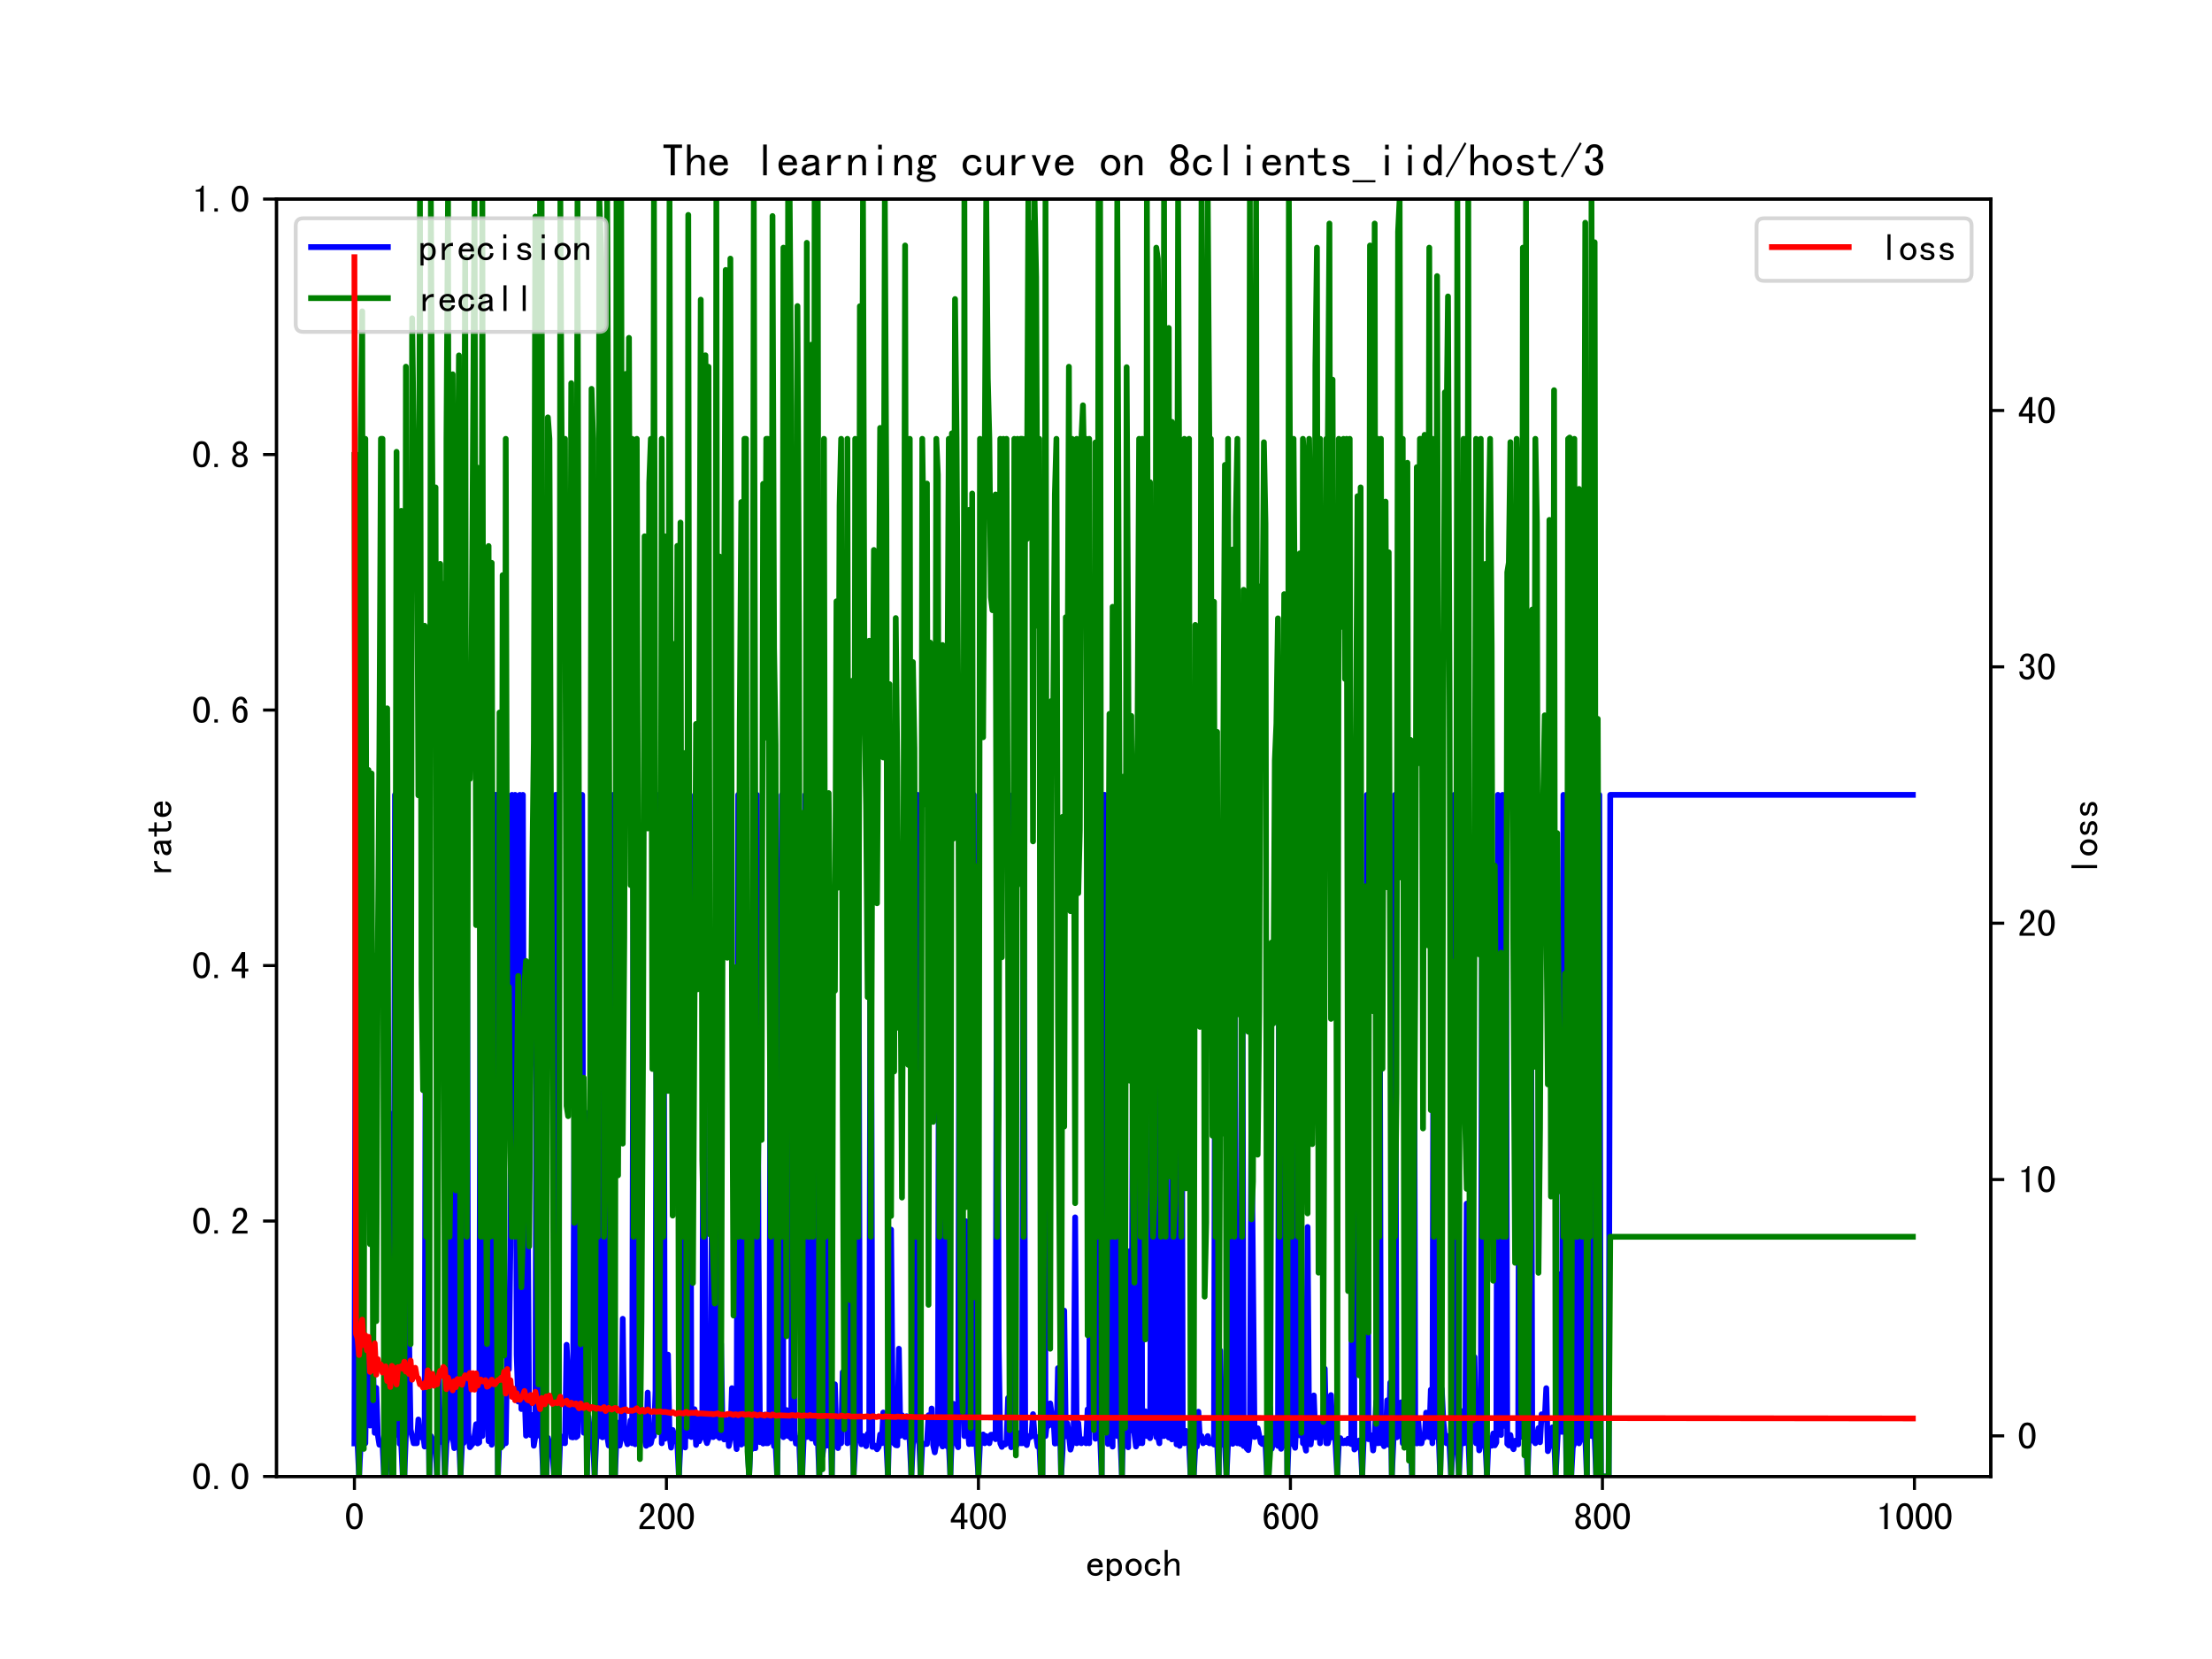 <?xml version="1.0" encoding="utf-8" standalone="no"?>
<!DOCTYPE svg PUBLIC "-//W3C//DTD SVG 1.1//EN"
  "http://www.w3.org/Graphics/SVG/1.1/DTD/svg11.dtd">
<!-- Created with matplotlib (https://matplotlib.org/) -->
<svg height="432pt" version="1.1" viewBox="0 0 576 432" width="576pt" xmlns="http://www.w3.org/2000/svg" xmlns:xlink="http://www.w3.org/1999/xlink">
 <defs>
  <style type="text/css">*{stroke-linecap:butt;stroke-linejoin:round;}</style>
 </defs>
 <g id="figure_1">
  <g id="patch_1">
   <path d="M 0 432 
L 576 432 
L 576 0 
L 0 0 
z
" style="fill:#ffffff;"/>
  </g>
  <g id="axes_1">
   <g id="patch_2">
    <path d="M 72 384.48 
L 518.4 384.48 
L 518.4 51.84 
L 72 51.84 
z
" style="fill:#ffffff;"/>
   </g>
   <g id="matplotlib.axis_1">
    <g id="xtick_1">
     <g id="line2d_1">
      <defs>
       <path d="M 0 0 
L 0 3.5 
" id="m9f8a146e2b" style="stroke:#000000;stroke-width:0.8;"/>
      </defs>
      <g>
       <use style="stroke:#000000;stroke-width:0.8;" x="92.291" xlink:href="#m9f8a146e2b" y="384.48"/>
      </g>
     </g>
     <g id="text_1">
      <!-- 0 -->
      <g transform="translate(89.791 398.316)scale(0.1 -0.1)">
       <defs>
        <path d="M 46.484 35.156 
Q 46.484 21.094 41.406 10.938 
Q 36.328 0.781 25 0.781 
Q 13.672 0.781 8.391 10.938 
Q 3.125 21.094 3.125 35.156 
Q 3.125 49.219 8.391 59.172 
Q 13.672 69.141 25 69.141 
Q 36.328 69.141 41.406 59.172 
Q 46.484 49.219 46.484 35.156 
z
M 37.109 35.156 
Q 37.109 47.656 34.172 54.688 
Q 31.25 61.719 25 61.719 
Q 18.75 61.719 15.625 54.688 
Q 12.5 47.656 12.5 35.156 
Q 12.5 22.656 15.625 15.422 
Q 18.75 8.203 25 8.203 
Q 31.25 8.203 34.172 15.422 
Q 37.109 22.656 37.109 35.156 
z
" id="SimHei-48"/>
       </defs>
       <use xlink:href="#SimHei-48"/>
      </g>
     </g>
    </g>
    <g id="xtick_2">
     <g id="line2d_2">
      <g>
       <use style="stroke:#000000;stroke-width:0.8;" x="173.536" xlink:href="#m9f8a146e2b" y="384.48"/>
      </g>
     </g>
     <g id="text_2">
      <!-- 200 -->
      <g transform="translate(166.036 398.316)scale(0.1 -0.1)">
       <defs>
        <path d="M 44.531 1.562 
L 4.688 1.562 
L 4.688 7.812 
Q 7.031 14.062 11.125 19.328 
Q 15.234 24.609 23.047 31.25 
Q 28.906 36.328 31.438 40.625 
Q 33.984 44.922 33.984 50 
Q 33.984 55.078 31.828 58.391 
Q 29.688 61.719 25 61.719 
Q 21.094 61.719 18.156 58.203 
Q 15.234 54.688 15.234 45.703 
L 6.25 45.703 
Q 6.641 57.031 11.516 63.078 
Q 16.406 69.141 25.391 69.141 
Q 33.984 69.141 38.672 63.859 
Q 43.359 58.594 43.359 49.609 
Q 43.359 42.188 39.062 36.719 
Q 34.766 31.25 28.516 25.781 
Q 21.484 19.531 18.75 16.406 
Q 16.016 13.281 13.672 8.984 
L 44.531 8.984 
z
" id="SimHei-50"/>
       </defs>
       <use xlink:href="#SimHei-50"/>
       <use x="50" xlink:href="#SimHei-48"/>
       <use x="100" xlink:href="#SimHei-48"/>
      </g>
     </g>
    </g>
    <g id="xtick_3">
     <g id="line2d_3">
      <g>
       <use style="stroke:#000000;stroke-width:0.8;" x="254.781" xlink:href="#m9f8a146e2b" y="384.48"/>
      </g>
     </g>
     <g id="text_3">
      <!-- 400 -->
      <g transform="translate(247.281 398.316)scale(0.1 -0.1)">
       <defs>
        <path d="M 46.484 18.75 
L 38.281 18.75 
L 38.281 1.562 
L 29.297 1.562 
L 29.297 18.75 
L 3.125 18.75 
L 3.125 26.172 
L 29.297 69.141 
L 38.281 69.141 
L 38.281 26.172 
L 46.484 26.172 
z
M 29.297 26.172 
L 29.297 55.078 
L 11.719 26.172 
z
" id="SimHei-52"/>
       </defs>
       <use xlink:href="#SimHei-52"/>
       <use x="50" xlink:href="#SimHei-48"/>
       <use x="100" xlink:href="#SimHei-48"/>
      </g>
     </g>
    </g>
    <g id="xtick_4">
     <g id="line2d_4">
      <g>
       <use style="stroke:#000000;stroke-width:0.8;" x="336.026" xlink:href="#m9f8a146e2b" y="384.48"/>
      </g>
     </g>
     <g id="text_4">
      <!-- 600 -->
      <g transform="translate(328.526 398.316)scale(0.1 -0.1)">
       <defs>
        <path d="M 44.531 24.219 
Q 44.531 13.281 39.844 7.031 
Q 35.156 0.781 25.781 0.781 
Q 16.406 0.781 10.938 8.594 
Q 5.469 16.406 5.469 33.984 
Q 5.469 50 11.125 59.562 
Q 16.797 69.141 27.344 69.141 
Q 34.766 69.141 39.25 63.672 
Q 43.75 58.203 43.75 51.562 
L 34.766 51.562 
Q 34.766 55.469 32.609 58.594 
Q 30.469 61.719 26.953 61.719 
Q 21.094 61.719 17.969 55.656 
Q 14.844 49.609 14.453 37.109 
Q 17.188 42.188 20.312 44.141 
Q 23.438 46.094 27.734 46.094 
Q 35.156 46.094 39.844 40.234 
Q 44.531 34.375 44.531 24.219 
z
M 35.156 24.219 
Q 35.156 31.25 32.812 35.156 
Q 30.469 39.062 26.172 39.062 
Q 21.094 39.062 18.156 35.156 
Q 15.234 31.25 15.234 25.781 
Q 15.234 17.188 18.156 12.5 
Q 21.094 7.812 26.172 7.812 
Q 29.688 7.812 32.422 11.328 
Q 35.156 14.844 35.156 24.219 
z
" id="SimHei-54"/>
       </defs>
       <use xlink:href="#SimHei-54"/>
       <use x="50" xlink:href="#SimHei-48"/>
       <use x="100" xlink:href="#SimHei-48"/>
      </g>
     </g>
    </g>
    <g id="xtick_5">
     <g id="line2d_5">
      <g>
       <use style="stroke:#000000;stroke-width:0.8;" x="417.27" xlink:href="#m9f8a146e2b" y="384.48"/>
      </g>
     </g>
     <g id="text_5">
      <!-- 800 -->
      <g transform="translate(409.77 398.316)scale(0.1 -0.1)">
       <defs>
        <path d="M 44.922 20.703 
Q 44.922 10.938 39.453 5.859 
Q 33.984 0.781 24.609 0.781 
Q 15.234 0.781 9.766 5.859 
Q 4.297 10.938 4.297 20.703 
Q 4.297 25.781 7.422 29.875 
Q 10.547 33.984 16.016 35.938 
Q 11.328 37.891 8.781 41.406 
Q 6.25 44.922 6.25 50.391 
Q 6.25 58.984 11.719 64.062 
Q 17.188 69.141 24.609 69.141 
Q 32.031 69.141 37.5 64.062 
Q 42.969 58.984 42.969 50.391 
Q 42.969 44.922 40.422 41.406 
Q 37.891 37.891 33.203 35.938 
Q 38.672 33.984 41.797 29.875 
Q 44.922 25.781 44.922 20.703 
z
M 34.375 50.391 
Q 34.375 56.641 31.641 59.375 
Q 28.906 62.109 24.609 62.109 
Q 20.312 62.109 17.578 59.375 
Q 14.844 56.641 14.844 50.391 
Q 14.844 44.141 17.766 41.594 
Q 20.703 39.062 24.609 39.062 
Q 28.516 39.062 31.438 41.594 
Q 34.375 44.141 34.375 50.391 
z
M 35.938 20.703 
Q 35.938 26.172 33 29.297 
Q 30.078 32.422 24.609 32.422 
Q 19.141 32.422 16.203 29.297 
Q 13.281 26.172 13.281 20.703 
Q 13.281 14.453 16.406 11.125 
Q 19.531 7.812 24.609 7.812 
Q 29.688 7.812 32.812 11.125 
Q 35.938 14.453 35.938 20.703 
z
" id="SimHei-56"/>
       </defs>
       <use xlink:href="#SimHei-56"/>
       <use x="50" xlink:href="#SimHei-48"/>
       <use x="100" xlink:href="#SimHei-48"/>
      </g>
     </g>
    </g>
    <g id="xtick_6">
     <g id="line2d_6">
      <g>
       <use style="stroke:#000000;stroke-width:0.8;" x="498.515" xlink:href="#m9f8a146e2b" y="384.48"/>
      </g>
     </g>
     <g id="text_6">
      <!-- 1000 -->
      <g transform="translate(488.515 398.316)scale(0.1 -0.1)">
       <defs>
        <path d="M 30.469 1.562 
L 21.484 1.562 
L 21.484 53.516 
L 9.766 53.516 
L 9.766 58.203 
Q 16.797 58.203 20.703 60.938 
Q 24.609 63.672 25.781 69.141 
L 30.469 69.141 
z
" id="SimHei-49"/>
       </defs>
       <use xlink:href="#SimHei-49"/>
       <use x="50" xlink:href="#SimHei-48"/>
       <use x="100" xlink:href="#SimHei-48"/>
       <use x="150" xlink:href="#SimHei-48"/>
      </g>
     </g>
    </g>
    <g id="text_7">
     <!-- epoch -->
     <g transform="translate(282.7 410.441)scale(0.1 -0.1)">
      <defs>
       <path d="M 44.922 16.406 
Q 44.141 9.375 38.672 5.078 
Q 33.203 0.781 25.781 0.781 
Q 16.406 0.781 10.344 6.828 
Q 4.297 12.891 4.297 23.438 
Q 4.297 33.984 10.344 40.031 
Q 16.406 46.094 25.781 46.094 
Q 33.984 46.094 39.25 40.812 
Q 44.531 35.547 44.531 23.438 
L 12.891 23.438 
Q 12.891 14.844 16.594 11.328 
Q 20.312 7.812 25.781 7.812 
Q 30.078 7.812 32.812 9.953 
Q 35.547 12.109 36.328 16.406 
z
M 35.547 29.688 
Q 34.766 35.156 32.031 37.297 
Q 29.297 39.453 25 39.453 
Q 21.094 39.453 17.969 37.297 
Q 14.844 35.156 13.281 29.688 
z
" id="SimHei-101"/>
       <path d="M 44.531 23.438 
Q 44.531 12.109 39.062 6.25 
Q 33.594 0.391 25.781 0.391 
Q 21.484 0.391 18.359 2.141 
Q 15.234 3.906 12.891 7.422 
L 12.891 -12.891 
L 5.078 -12.891 
L 5.078 45.312 
L 12.891 45.312 
L 12.891 39.453 
Q 15.234 42.969 18.359 44.531 
Q 21.484 46.094 25.781 46.094 
Q 33.594 46.094 39.062 40.422 
Q 44.531 34.766 44.531 23.438 
z
M 35.938 23.438 
Q 35.938 30.859 33 34.953 
Q 30.078 39.062 24.219 39.062 
Q 19.531 39.062 16.203 34.953 
Q 12.891 30.859 12.891 23.438 
Q 12.891 16.016 16.203 11.719 
Q 19.531 7.422 24.219 7.422 
Q 30.078 7.422 33 11.719 
Q 35.938 16.016 35.938 23.438 
z
" id="SimHei-112"/>
       <path d="M 46.094 23.438 
Q 46.094 13.281 39.844 7.031 
Q 33.594 0.781 25 0.781 
Q 16.406 0.781 10.156 7.031 
Q 3.906 13.281 3.906 23.438 
Q 3.906 33.594 10.156 39.844 
Q 16.406 46.094 25 46.094 
Q 33.594 46.094 39.844 39.844 
Q 46.094 33.594 46.094 23.438 
z
M 37.5 23.438 
Q 37.5 31.25 33.594 35.156 
Q 29.688 39.062 25 39.062 
Q 20.312 39.062 16.406 35.156 
Q 12.5 31.25 12.5 23.438 
Q 12.5 15.625 16.406 11.719 
Q 20.312 7.812 25 7.812 
Q 29.688 7.812 33.594 11.719 
Q 37.5 15.625 37.5 23.438 
z
" id="SimHei-111"/>
       <path d="M 44.922 19.141 
Q 44.922 10.938 39.25 5.859 
Q 33.594 0.781 25 0.781 
Q 16.406 0.781 10.156 6.828 
Q 3.906 12.891 3.906 23.438 
Q 3.906 33.984 10.156 40.031 
Q 16.406 46.094 25 46.094 
Q 33.594 46.094 38.672 41.594 
Q 43.75 37.109 43.75 30.859 
L 35.156 30.859 
Q 34.766 35.547 31.828 37.297 
Q 28.906 39.062 25 39.062 
Q 20.312 39.062 16.406 35.344 
Q 12.5 31.641 12.5 23.438 
Q 12.5 15.234 16.406 11.516 
Q 20.312 7.812 25 7.812 
Q 30.078 7.812 33.203 10.547 
Q 36.328 13.281 36.328 19.141 
z
" id="SimHei-99"/>
       <path d="M 44.141 1.562 
L 36.328 1.562 
L 36.328 29.688 
Q 36.328 34.375 33.984 37.109 
Q 31.641 39.844 27.734 39.844 
Q 22.656 39.844 18.156 34.562 
Q 13.672 29.297 13.672 21.484 
L 13.672 1.562 
L 5.859 1.562 
L 5.859 68.359 
L 13.672 68.359 
L 13.672 37.109 
Q 16.797 41.406 20.5 43.75 
Q 24.219 46.094 30.078 46.094 
Q 37.109 46.094 40.625 42.188 
Q 44.141 38.281 44.141 32.422 
z
" id="SimHei-104"/>
      </defs>
      <use xlink:href="#SimHei-101"/>
      <use x="50" xlink:href="#SimHei-112"/>
      <use x="100" xlink:href="#SimHei-111"/>
      <use x="150" xlink:href="#SimHei-99"/>
      <use x="200" xlink:href="#SimHei-104"/>
     </g>
    </g>
   </g>
   <g id="matplotlib.axis_2">
    <g id="ytick_1">
     <g id="line2d_7">
      <defs>
       <path d="M 0 0 
L -3.5 0 
" id="mf0b1d2c50a" style="stroke:#000000;stroke-width:0.8;"/>
      </defs>
      <g>
       <use style="stroke:#000000;stroke-width:0.8;" x="72" xlink:href="#mf0b1d2c50a" y="384.48"/>
      </g>
     </g>
     <g id="text_8">
      <!-- 0.0 -->
      <g transform="translate(50 387.898)scale(0.1 -0.1)">
       <defs>
        <path d="M 17.188 1.562 
L 8.203 1.562 
L 8.203 10.156 
L 17.188 10.156 
z
" id="SimHei-46"/>
       </defs>
       <use xlink:href="#SimHei-48"/>
       <use x="50" xlink:href="#SimHei-46"/>
       <use x="100" xlink:href="#SimHei-48"/>
      </g>
     </g>
    </g>
    <g id="ytick_2">
     <g id="line2d_8">
      <g>
       <use style="stroke:#000000;stroke-width:0.8;" x="72" xlink:href="#mf0b1d2c50a" y="317.952"/>
      </g>
     </g>
     <g id="text_9">
      <!-- 0.2 -->
      <g transform="translate(50 321.37)scale(0.1 -0.1)">
       <use xlink:href="#SimHei-48"/>
       <use x="50" xlink:href="#SimHei-46"/>
       <use x="100" xlink:href="#SimHei-50"/>
      </g>
     </g>
    </g>
    <g id="ytick_3">
     <g id="line2d_9">
      <g>
       <use style="stroke:#000000;stroke-width:0.8;" x="72" xlink:href="#mf0b1d2c50a" y="251.424"/>
      </g>
     </g>
     <g id="text_10">
      <!-- 0.4 -->
      <g transform="translate(50 254.842)scale(0.1 -0.1)">
       <use xlink:href="#SimHei-48"/>
       <use x="50" xlink:href="#SimHei-46"/>
       <use x="100" xlink:href="#SimHei-52"/>
      </g>
     </g>
    </g>
    <g id="ytick_4">
     <g id="line2d_10">
      <g>
       <use style="stroke:#000000;stroke-width:0.8;" x="72" xlink:href="#mf0b1d2c50a" y="184.896"/>
      </g>
     </g>
     <g id="text_11">
      <!-- 0.6 -->
      <g transform="translate(50 188.314)scale(0.1 -0.1)">
       <use xlink:href="#SimHei-48"/>
       <use x="50" xlink:href="#SimHei-46"/>
       <use x="100" xlink:href="#SimHei-54"/>
      </g>
     </g>
    </g>
    <g id="ytick_5">
     <g id="line2d_11">
      <g>
       <use style="stroke:#000000;stroke-width:0.8;" x="72" xlink:href="#mf0b1d2c50a" y="118.368"/>
      </g>
     </g>
     <g id="text_12">
      <!-- 0.8 -->
      <g transform="translate(50 121.786)scale(0.1 -0.1)">
       <use xlink:href="#SimHei-48"/>
       <use x="50" xlink:href="#SimHei-46"/>
       <use x="100" xlink:href="#SimHei-56"/>
      </g>
     </g>
    </g>
    <g id="ytick_6">
     <g id="line2d_12">
      <g>
       <use style="stroke:#000000;stroke-width:0.8;" x="72" xlink:href="#mf0b1d2c50a" y="51.84"/>
      </g>
     </g>
     <g id="text_13">
      <!-- 1.0 -->
      <g transform="translate(50 55.258)scale(0.1 -0.1)">
       <use xlink:href="#SimHei-49"/>
       <use x="50" xlink:href="#SimHei-46"/>
       <use x="100" xlink:href="#SimHei-48"/>
      </g>
     </g>
    </g>
    <g id="text_14">
     <!-- rate -->
     <g transform="translate(44.711 228.16)rotate(-90)scale(0.1 -0.1)">
      <defs>
       <path d="M 39.453 37.5 
Q 32.031 38.672 26.953 35.344 
Q 21.875 32.031 18.359 23.828 
L 18.359 1.562 
L 10.547 1.562 
L 10.547 45.312 
L 18.359 45.312 
L 18.359 33.984 
Q 21.875 40.234 27.141 43.156 
Q 32.422 46.094 39.453 46.094 
z
" id="SimHei-114"/>
       <path d="M 45.312 1.562 
L 35.938 1.562 
Q 35.156 2.344 34.766 3.703 
Q 34.375 5.078 34.375 7.031 
Q 31.641 3.906 27.734 2.344 
Q 23.828 0.781 19.531 0.781 
Q 13.281 0.781 8.984 3.906 
Q 4.688 7.031 4.688 12.891 
Q 4.688 18.75 8.594 22.266 
Q 12.5 25.781 20.703 26.953 
Q 26.172 27.734 30.266 28.906 
Q 34.375 30.078 34.375 32.031 
Q 34.375 34.375 32.609 36.719 
Q 30.859 39.062 25 39.062 
Q 20.312 39.062 18.156 37.297 
Q 16.016 35.547 15.234 32.422 
L 6.641 32.422 
Q 7.422 38.672 12.297 42.375 
Q 17.188 46.094 25 46.094 
Q 33.594 46.094 37.891 42.188 
Q 42.188 38.281 42.188 31.25 
L 42.188 9.766 
Q 42.188 7.422 42.969 5.469 
Q 43.75 3.516 45.312 1.562 
z
M 34.375 16.016 
L 34.375 23.828 
Q 32.031 23.047 29.875 22.453 
Q 27.734 21.875 22.656 21.094 
Q 16.797 20.312 15.031 18.359 
Q 13.281 16.406 13.281 13.672 
Q 13.281 11.328 15.031 9.562 
Q 16.797 7.812 20.312 7.812 
Q 23.828 7.812 27.922 9.766 
Q 32.031 11.719 34.375 16.016 
z
" id="SimHei-97"/>
       <path d="M 43.359 2.734 
Q 41.406 1.953 38.859 1.359 
Q 36.328 0.781 32.031 0.781 
Q 25 0.781 20.703 4.688 
Q 16.406 8.594 16.406 15.625 
L 16.406 39.062 
L 3.125 39.062 
L 3.125 45.312 
L 16.406 45.312 
L 16.406 60.547 
L 24.219 60.547 
L 24.219 45.312 
L 40.234 45.312 
L 40.234 39.062 
L 24.219 39.062 
L 24.219 15.234 
Q 24.219 12.109 25.781 9.953 
Q 27.344 7.812 31.641 7.812 
Q 35.938 7.812 38.672 8.594 
Q 41.406 9.375 43.359 10.547 
z
" id="SimHei-116"/>
      </defs>
      <use xlink:href="#SimHei-114"/>
      <use x="50" xlink:href="#SimHei-97"/>
      <use x="100" xlink:href="#SimHei-116"/>
      <use x="150" xlink:href="#SimHei-101"/>
     </g>
    </g>
   </g>
   <g id="line2d_13">
    <path clip-path="url(#p28f5b883f5)" d="M 92.291 375.86 
L 92.697 206.976 
L 93.103 375.86 
L 93.51 384.48 
L 93.916 375.823 
L 94.322 373.804 
L 94.728 374.247 
L 95.134 375.823 
L 95.541 349.172 
L 95.947 369.057 
L 96.353 371.22 
L 96.759 371.116 
L 97.166 356.112 
L 97.572 373.104 
L 97.978 361.405 
L 98.384 373.692 
L 98.79 376.211 
L 99.197 375.823 
L 99.603 375.823 
L 100.009 384.48 
L 100.415 384.48 
L 100.822 376.561 
L 101.228 289.681 
L 101.634 370.138 
L 102.04 384.48 
L 102.447 384.48 
L 102.853 206.976 
L 103.259 373.612 
L 103.665 362.989 
L 104.071 375.956 
L 104.478 375.944 
L 104.884 384.48 
L 105.29 384.48 
L 105.696 373.5 
L 106.103 307.371 
L 106.509 347.202 
L 106.915 372.235 
L 107.727 375.823 
L 108.54 375.823 
L 108.946 369.624 
L 109.352 373.947 
L 109.759 374.312 
L 110.165 373.436 
L 110.571 376.682 
L 110.977 206.976 
L 111.383 349.519 
L 111.79 384.48 
L 112.196 373.947 
L 112.602 374.755 
L 113.008 376.844 
L 113.415 376.133 
L 113.821 384.48 
L 114.227 359.033 
L 114.633 373.735 
L 115.039 375.521 
L 115.446 373.448 
L 115.852 384.48 
L 116.258 375.823 
L 116.664 373.947 
L 117.071 206.976 
L 117.477 347.183 
L 117.883 374.128 
L 118.289 377.099 
L 118.695 278.442 
L 119.102 373.063 
L 119.508 373.941 
L 119.914 384.48 
L 120.32 375.823 
L 120.727 375.763 
L 121.133 374.203 
L 121.539 206.976 
L 121.945 373.147 
L 122.352 376.856 
L 123.164 375.823 
L 123.57 373.947 
L 123.976 370.86 
L 124.383 375.869 
L 124.789 375.62 
L 125.195 206.976 
L 125.601 373.947 
L 126.008 206.976 
L 126.414 361.873 
L 126.82 364.694 
L 127.226 375.285 
L 127.632 206.976 
L 128.039 376.203 
L 128.445 277.75 
L 128.851 206.976 
L 129.257 206.976 
L 129.664 384.48 
L 130.07 373.99 
L 130.476 373.728 
L 130.882 376.51 
L 131.288 371.62 
L 131.695 375.823 
L 132.101 351.125 
L 132.507 356.573 
L 132.913 324.305 
L 133.32 206.976 
L 133.726 307.325 
L 134.132 206.976 
L 134.538 352.668 
L 134.944 364.968 
L 135.351 206.976 
L 135.757 366.913 
L 136.163 206.976 
L 136.569 361.631 
L 136.976 373.851 
L 137.382 302.954 
L 137.788 371.345 
L 138.194 373.702 
L 138.6 368.456 
L 139.007 376.469 
L 139.413 373.975 
L 139.819 206.976 
L 140.225 373.073 
L 140.632 373.947 
L 141.038 373.947 
L 141.444 384.48 
L 141.85 376.031 
L 142.257 384.48 
L 142.663 374.402 
L 143.475 377.249 
L 143.881 378.158 
L 144.288 384.48 
L 144.694 206.976 
L 145.1 206.976 
L 145.506 384.48 
L 145.913 373.947 
L 146.319 374.611 
L 146.725 375.732 
L 147.131 375.823 
L 147.537 350.178 
L 147.944 357.788 
L 148.35 370.31 
L 148.756 374.209 
L 149.162 374.294 
L 149.569 290.591 
L 149.975 374.255 
L 150.381 373.947 
L 150.787 360.717 
L 151.193 368.091 
L 151.6 206.976 
L 152.006 373.09 
L 152.412 289.681 
L 152.818 384.48 
L 153.225 368.883 
L 153.631 372.767 
L 154.037 373.999 
L 154.443 375.823 
L 154.849 384.48 
L 155.256 374.764 
L 155.662 206.976 
L 156.068 373.947 
L 156.474 373.973 
L 156.881 374.27 
L 157.287 206.976 
L 157.693 364.643 
L 158.099 373.947 
L 158.505 376.403 
L 158.912 206.976 
L 159.318 384.48 
L 159.724 206.976 
L 160.13 384.48 
L 160.537 373.947 
L 160.943 370.467 
L 161.349 376.421 
L 161.755 373.947 
L 162.162 343.412 
L 162.568 373.933 
L 162.974 374.747 
L 163.38 376.072 
L 163.786 374.05 
L 164.193 369.868 
L 164.599 375.823 
L 165.005 206.976 
L 165.411 376.088 
L 165.818 375.823 
L 166.224 365.288 
L 166.63 371.421 
L 167.036 367.981 
L 167.442 372.9 
L 168.255 376.499 
L 168.661 362.622 
L 169.067 376.094 
L 169.474 375.823 
L 169.88 374.048 
L 170.286 373.947 
L 170.692 362.159 
L 171.098 206.976 
L 171.505 368.029 
L 171.911 206.976 
L 172.317 375.823 
L 172.723 206.976 
L 173.13 374.663 
L 173.536 373.89 
L 173.942 352.739 
L 174.348 373.947 
L 174.754 376.958 
L 175.161 372.365 
L 175.567 373.636 
L 175.973 373.974 
L 176.379 376.052 
L 176.786 384.48 
L 177.192 375.84 
L 177.598 206.976 
L 178.004 375.264 
L 178.41 376.921 
L 178.817 348.524 
L 179.223 373.96 
L 179.629 206.976 
L 180.035 374.197 
L 180.442 368.493 
L 180.848 366.952 
L 181.254 376.257 
L 181.66 368.796 
L 182.067 375.313 
L 182.473 374.084 
L 182.879 370.643 
L 183.285 206.976 
L 183.691 374.579 
L 184.098 375.795 
L 184.504 374.562 
L 184.91 370.636 
L 185.316 320.548 
L 185.723 374.225 
L 186.129 372.786 
L 186.535 373.947 
L 186.941 284.646 
L 187.347 374.441 
L 187.754 349.907 
L 188.16 373.027 
L 188.566 374.839 
L 188.972 374.305 
L 189.379 369.684 
L 189.785 376.545 
L 190.191 374.21 
L 190.597 361.474 
L 191.003 369.499 
L 191.816 377.342 
L 192.222 206.976 
L 192.628 373.976 
L 193.035 376.162 
L 193.441 206.976 
L 193.847 375.823 
L 194.253 375.823 
L 194.659 375.189 
L 195.066 384.48 
L 195.472 374.667 
L 195.878 377.31 
L 196.284 373.947 
L 196.691 377.118 
L 197.097 206.976 
L 197.503 322.862 
L 197.909 375.546 
L 198.315 374.059 
L 198.722 375.911 
L 199.128 368.364 
L 199.534 375.823 
L 199.94 375.823 
L 200.347 374.25 
L 200.753 206.976 
L 201.159 373.969 
L 201.565 376.6 
L 201.971 376.13 
L 202.378 384.48 
L 202.784 354.442 
L 203.596 206.976 
L 204.003 374.233 
L 204.409 373.821 
L 204.815 367.17 
L 205.221 373.947 
L 205.628 373.947 
L 206.034 374.561 
L 206.44 206.976 
L 206.846 372.552 
L 207.252 375.895 
L 207.659 374.497 
L 208.065 374.658 
L 208.471 384.48 
L 208.877 384.48 
L 209.284 374.226 
L 209.69 206.976 
L 210.096 374.194 
L 210.502 206.976 
L 210.908 206.976 
L 211.315 374.6 
L 211.721 206.976 
L 212.127 373.947 
L 212.533 375.823 
L 212.94 373.947 
L 213.346 384.48 
L 213.752 356.986 
L 214.158 379.153 
L 214.564 375.823 
L 214.971 206.976 
L 215.377 376.429 
L 216.189 365.977 
L 216.596 384.48 
L 217.002 362.275 
L 217.408 360.463 
L 217.814 374.339 
L 218.22 377.077 
L 218.627 373.73 
L 219.033 375.823 
L 219.439 357.307 
L 219.845 366.869 
L 220.252 287.899 
L 220.658 375.823 
L 221.064 206.976 
L 221.47 373.542 
L 221.876 368.52 
L 222.283 384.48 
L 223.095 368.264 
L 223.501 206.976 
L 223.908 374.022 
L 224.314 376.103 
L 224.72 373.947 
L 225.126 374.174 
L 225.533 376.58 
L 225.939 373.368 
L 226.345 373.409 
L 226.751 206.976 
L 227.157 376.766 
L 227.564 376.292 
L 228.376 377.389 
L 228.782 376.842 
L 229.189 373.525 
L 229.595 375.823 
L 230.001 367.813 
L 230.407 373.947 
L 230.813 376.19 
L 231.22 384.48 
L 231.626 368.135 
L 232.032 320.18 
L 232.438 365.208 
L 232.845 375.893 
L 233.251 376.31 
L 233.657 376.38 
L 234.063 351.202 
L 234.469 373.869 
L 234.876 368.513 
L 235.282 369.586 
L 235.688 374.217 
L 236.094 368.778 
L 236.501 369.911 
L 236.907 375.823 
L 237.313 384.48 
L 237.719 376.075 
L 238.125 374.303 
L 238.532 206.976 
L 238.938 206.976 
L 239.344 375.134 
L 239.75 384.48 
L 240.157 375.823 
L 240.563 376.044 
L 241.375 376.008 
L 241.781 368.524 
L 242.188 374.342 
L 242.594 366.773 
L 243 376.268 
L 243.406 378.191 
L 243.813 375.823 
L 244.219 375.933 
L 244.625 206.976 
L 245.031 354.256 
L 245.438 376.664 
L 245.844 371.857 
L 246.25 206.976 
L 246.656 376.662 
L 247.062 375.823 
L 247.469 384.48 
L 247.875 373.095 
L 248.281 365.544 
L 248.687 373.953 
L 249.094 375.823 
L 249.5 376.857 
L 249.906 206.976 
L 250.312 366.082 
L 250.718 360.46 
L 251.125 373.947 
L 251.531 318.011 
L 251.937 370.883 
L 252.343 376.034 
L 252.75 366.344 
L 253.156 375.992 
L 253.562 206.976 
L 253.968 371.145 
L 254.781 384.48 
L 255.187 375.823 
L 255.593 374.322 
L 255.999 373.526 
L 256.406 375.823 
L 256.812 373.947 
L 257.218 374.545 
L 257.624 375.823 
L 258.03 373.605 
L 258.437 373.583 
L 258.843 374.292 
L 259.249 374.767 
L 259.655 206.976 
L 260.062 350.933 
L 260.468 375.823 
L 260.874 376.771 
L 261.28 375.823 
L 261.686 376.175 
L 262.093 375.823 
L 262.499 364.041 
L 262.905 372.999 
L 263.311 376.865 
L 263.718 206.976 
L 264.124 375.823 
L 264.53 376.707 
L 264.936 375.823 
L 265.343 373.197 
L 265.749 375.823 
L 266.155 375.823 
L 266.561 206.976 
L 266.967 375.823 
L 267.374 376.293 
L 267.78 373.947 
L 268.186 374.294 
L 268.592 374.029 
L 268.999 368.234 
L 269.405 373.947 
L 269.811 374.131 
L 270.217 376.688 
L 270.623 375.823 
L 271.03 384.48 
L 271.436 384.48 
L 271.842 206.976 
L 272.248 373.947 
L 272.655 370.172 
L 273.061 371.264 
L 273.467 365.437 
L 273.873 368.468 
L 274.279 368.468 
L 274.686 375.903 
L 275.092 375.823 
L 275.498 356.255 
L 275.904 365.777 
L 276.311 384.48 
L 276.717 377.279 
L 277.123 341.277 
L 277.529 374.028 
L 277.935 370.644 
L 278.342 373.648 
L 278.748 377.483 
L 279.56 374.598 
L 279.967 316.996 
L 280.373 375.823 
L 280.779 370.52 
L 281.185 375.595 
L 281.591 375.823 
L 281.998 374.789 
L 282.404 374.811 
L 282.81 375.823 
L 283.216 366.986 
L 283.623 375.823 
L 284.029 206.976 
L 284.435 206.976 
L 284.841 349.907 
L 285.248 374.648 
L 285.654 206.976 
L 286.06 373.947 
L 286.466 373.947 
L 286.872 384.48 
L 287.279 206.976 
L 287.685 206.976 
L 288.091 351.977 
L 288.497 376.006 
L 288.904 367.335 
L 289.31 206.976 
L 289.716 376.7 
L 290.122 206.976 
L 290.528 206.976 
L 290.935 373.947 
L 291.341 370.571 
L 291.747 374.979 
L 292.153 384.48 
L 292.966 348.524 
L 293.372 374.796 
L 293.778 376.868 
L 294.184 325.787 
L 294.591 372.484 
L 294.997 278.442 
L 295.403 373.383 
L 295.809 376.671 
L 296.216 373.897 
L 296.622 375.823 
L 297.028 206.976 
L 297.434 375.823 
L 297.84 369.217 
L 298.247 367.494 
L 298.653 373.947 
L 299.059 372.461 
L 299.465 374.509 
L 300.278 206.976 
L 300.684 372.12 
L 301.09 374.233 
L 301.496 374.097 
L 301.903 375.823 
L 302.309 206.976 
L 302.715 373.947 
L 303.121 373.947 
L 303.528 206.976 
L 303.934 368.367 
L 304.34 374.331 
L 304.746 371.393 
L 305.152 374.819 
L 305.559 206.976 
L 306.371 376.115 
L 306.777 373.947 
L 307.184 376.517 
L 307.59 206.976 
L 307.996 373.791 
L 308.402 375.823 
L 308.809 372.606 
L 309.621 375.823 
L 310.027 384.48 
L 310.433 359.149 
L 310.84 384.48 
L 311.246 376.769 
L 311.652 376.719 
L 312.058 367.603 
L 312.465 374.938 
L 312.871 373.947 
L 313.277 375.823 
L 313.683 374.95 
L 314.089 375.5 
L 314.496 373.947 
L 314.902 375.823 
L 315.714 375.757 
L 316.121 376.154 
L 316.527 206.976 
L 316.933 375.698 
L 317.339 384.48 
L 317.745 351.7 
L 318.152 372.355 
L 318.558 376.25 
L 318.964 375.846 
L 319.37 384.48 
L 319.777 375.823 
L 320.183 206.976 
L 320.589 352.99 
L 320.995 375.98 
L 321.401 206.976 
L 321.808 374.166 
L 322.214 375.823 
L 322.62 373.748 
L 323.026 375.997 
L 323.433 206.976 
L 323.839 376.549 
L 324.245 369.895 
L 324.651 377.182 
L 325.057 377.606 
L 325.464 373.947 
L 325.87 289.264 
L 326.682 374.194 
L 327.089 373.947 
L 327.495 371.9 
L 328.307 375.665 
L 328.714 376.014 
L 329.12 374.516 
L 329.526 375.957 
L 329.932 384.48 
L 330.338 384.48 
L 330.745 366.474 
L 331.151 377.276 
L 331.557 375.641 
L 331.963 370.49 
L 332.37 376.016 
L 332.776 376.521 
L 333.182 206.976 
L 333.588 377.276 
L 333.994 365.849 
L 334.401 376.493 
L 334.807 278.442 
L 335.213 384.48 
L 335.619 373.947 
L 336.026 376.015 
L 336.432 206.976 
L 336.838 375.823 
L 337.244 377.01 
L 337.65 368.687 
L 338.057 206.976 
L 338.463 373.77 
L 338.869 351.977 
L 339.275 375.823 
L 339.682 375.928 
L 340.088 377.749 
L 340.494 319.508 
L 340.9 375.823 
L 341.306 376.135 
L 341.713 372.15 
L 342.119 363.37 
L 342.525 374.297 
L 342.931 374.233 
L 343.338 369.343 
L 343.744 375.823 
L 344.15 369.584 
L 344.556 370.917 
L 344.962 356.401 
L 345.369 375.823 
L 345.775 375.823 
L 346.181 374.031 
L 346.587 363.273 
L 346.994 374.306 
L 347.4 368.982 
L 348.212 384.48 
L 348.619 375.823 
L 349.025 374.49 
L 349.431 375.736 
L 349.837 375.823 
L 350.243 375.098 
L 350.65 375.823 
L 351.056 374.649 
L 351.462 375.823 
L 351.868 376.044 
L 352.275 206.976 
L 352.681 377.453 
L 353.087 377.009 
L 353.899 375.106 
L 354.306 376.133 
L 354.712 384.48 
L 355.524 363.616 
L 355.931 206.976 
L 356.337 374.768 
L 357.149 373.753 
L 357.555 377.701 
L 357.962 374.031 
L 358.368 364.92 
L 358.774 375.823 
L 359.18 206.976 
L 359.587 375.823 
L 359.993 372.825 
L 360.399 376.594 
L 360.805 376.158 
L 361.211 364.631 
L 361.618 376.208 
L 362.024 360.025 
L 362.43 384.48 
L 362.836 375.512 
L 363.243 206.976 
L 363.649 374.304 
L 364.055 373.984 
L 364.461 373.947 
L 364.867 365.158 
L 365.274 375.823 
L 365.68 373.76 
L 366.086 376.549 
L 366.492 375.928 
L 366.899 372.786 
L 367.305 376.554 
L 367.711 384.48 
L 368.117 206.976 
L 368.524 371.962 
L 368.93 375.865 
L 369.336 370.174 
L 369.742 375.823 
L 370.148 375.823 
L 370.555 373.692 
L 370.961 374.316 
L 371.367 367.844 
L 371.773 368.716 
L 372.18 374.233 
L 372.586 361.867 
L 372.992 375.823 
L 373.398 206.976 
L 373.804 374.199 
L 374.211 374.123 
L 374.617 373.339 
L 375.023 384.48 
L 375.429 361.662 
L 375.836 369.89 
L 376.242 374.165 
L 376.648 375.823 
L 377.054 373.929 
L 377.46 376.63 
L 377.867 384.48 
L 378.273 376.829 
L 378.679 206.976 
L 379.085 206.976 
L 379.492 373.947 
L 379.898 384.48 
L 380.71 367.465 
L 381.116 375.823 
L 381.523 375.661 
L 381.929 313.417 
L 382.335 373.947 
L 382.741 384.48 
L 383.148 340.865 
L 383.554 374.097 
L 383.96 353.376 
L 384.366 375.823 
L 384.772 367.5 
L 385.179 377.682 
L 385.585 375.823 
L 385.991 206.976 
L 386.397 206.976 
L 386.804 376.214 
L 387.21 384.48 
L 387.616 374.468 
L 388.022 375.823 
L 388.429 376.472 
L 388.835 373.276 
L 389.241 376.371 
L 389.647 375.616 
L 390.053 206.976 
L 390.46 369.397 
L 390.866 373.671 
L 391.272 206.976 
L 391.678 371.285 
L 392.085 206.976 
L 392.491 375.98 
L 392.897 376.4 
L 393.303 373.666 
L 393.709 376.564 
L 394.116 377.37 
L 394.522 375.166 
L 394.928 375.823 
L 395.334 376.128 
L 395.741 206.976 
L 396.147 360.947 
L 396.553 374.233 
L 396.959 368.823 
L 397.365 373.947 
L 397.772 384.48 
L 398.178 371.775 
L 398.584 206.976 
L 398.99 372.993 
L 399.397 375.266 
L 399.803 375.823 
L 400.615 371.863 
L 401.021 375.565 
L 401.428 368.272 
L 401.834 368.758 
L 402.24 369.612 
L 402.646 361.476 
L 403.053 377.881 
L 403.865 374.605 
L 404.271 371.662 
L 404.677 374.531 
L 405.084 384.48 
L 405.896 368.085 
L 406.302 331.765 
L 406.709 372.861 
L 407.115 206.976 
L 407.521 359.583 
L 407.927 384.48 
L 408.333 375.823 
L 408.74 374.603 
L 409.146 384.48 
L 409.552 376.904 
L 409.958 375.823 
L 410.365 206.976 
L 410.771 206.976 
L 411.177 375.851 
L 411.583 374.717 
L 411.99 206.976 
L 412.396 368.701 
L 412.802 374.028 
L 413.208 384.48 
L 413.614 335.145 
L 414.021 206.976 
L 414.427 373.947 
L 414.833 362.804 
L 415.646 384.48 
L 416.052 376.664 
L 416.458 206.976 
L 416.864 384.48 
L 418.895 384.48 
L 419.302 206.976 
L 498.109 206.976 
L 498.109 206.976 
" style="fill:none;stroke:#0000ff;stroke-linecap:square;stroke-width:1.5;"/>
   </g>
   <g id="line2d_14">
    <path clip-path="url(#p28f5b883f5)" d="M 92.291 118.462 
L 92.697 322.056 
L 93.103 118.462 
L 93.51 384.48 
L 93.916 114.264 
L 94.322 81.062 
L 94.728 377.295 
L 95.134 114.264 
L 95.541 285.49 
L 95.947 200.502 
L 96.353 323.978 
L 96.759 201.407 
L 97.166 364.632 
L 97.572 248.813 
L 97.978 344.022 
L 98.384 248.401 
L 98.79 196.035 
L 99.197 114.264 
L 99.603 114.264 
L 100.009 384.48 
L 100.415 384.48 
L 100.822 184.445 
L 101.228 317.788 
L 101.634 364.431 
L 102.04 384.48 
L 102.447 384.48 
L 102.853 322.056 
L 103.259 117.648 
L 103.665 369.34 
L 104.071 133.354 
L 104.478 133.016 
L 104.884 384.48 
L 105.29 384.48 
L 105.696 95.478 
L 106.103 303.169 
L 106.509 266.8 
L 106.915 350.03 
L 107.321 82.879 
L 107.727 114.264 
L 108.54 114.264 
L 108.946 207.107 
L 109.352 51.84 
L 109.759 256.176 
L 110.165 283.888 
L 110.571 162.936 
L 110.977 322.056 
L 111.383 286.22 
L 111.79 384.48 
L 112.196 51.84 
L 112.602 128.242 
L 113.008 170.075 
L 113.415 126.909 
L 113.821 384.48 
L 114.633 146.825 
L 115.039 255.692 
L 115.446 152.005 
L 115.852 384.48 
L 116.258 114.264 
L 116.664 51.84 
L 117.071 322.056 
L 117.477 292.723 
L 117.883 97.46 
L 118.289 257.555 
L 118.695 309.975 
L 119.102 140.325 
L 119.508 92.548 
L 119.914 384.48 
L 120.32 114.264 
L 120.727 167.573 
L 121.133 67.118 
L 121.539 322.056 
L 121.945 181.525 
L 122.352 202.844 
L 122.758 179.044 
L 123.57 51.84 
L 123.976 240.898 
L 124.383 121.772 
L 124.789 185.735 
L 125.195 322.056 
L 125.601 51.84 
L 126.008 322.056 
L 126.414 288.975 
L 126.82 349.992 
L 127.226 142.181 
L 127.632 322.056 
L 128.039 146.558 
L 128.445 309.411 
L 128.851 322.056 
L 129.257 322.056 
L 129.664 384.48 
L 130.07 185.539 
L 130.476 376.947 
L 130.882 149.77 
L 131.288 352.976 
L 131.695 114.264 
L 132.101 267.308 
L 132.507 256.994 
L 132.913 299.777 
L 133.32 322.056 
L 133.726 303.044 
L 134.132 322.056 
L 134.944 254.139 
L 135.351 322.056 
L 135.757 335.205 
L 136.163 322.056 
L 136.569 255.99 
L 136.976 250.227 
L 137.382 298.593 
L 137.788 324.562 
L 138.6 226.98 
L 139.007 193.337 
L 139.413 56.374 
L 139.819 322.056 
L 140.225 360.508 
L 140.632 51.84 
L 141.038 51.84 
L 141.444 384.48 
L 141.85 183.138 
L 142.257 384.48 
L 142.663 108.672 
L 143.069 114.264 
L 143.475 214.552 
L 143.881 268.982 
L 144.288 384.48 
L 144.694 322.056 
L 145.1 322.056 
L 145.506 384.48 
L 145.913 51.84 
L 146.319 128.114 
L 146.725 154.497 
L 147.131 114.264 
L 147.537 287.968 
L 147.944 290.644 
L 148.35 225.23 
L 148.756 99.773 
L 149.569 318.426 
L 149.975 266.148 
L 150.381 51.84 
L 150.787 234.512 
L 151.193 350.049 
L 151.6 322.056 
L 152.006 280.65 
L 152.412 317.788 
L 152.818 384.48 
L 153.225 362.688 
L 153.631 294.225 
L 154.037 101.255 
L 154.443 114.264 
L 154.849 384.48 
L 155.256 289.076 
L 155.662 322.056 
L 156.068 51.84 
L 156.474 63.752 
L 156.881 79.993 
L 157.287 322.056 
L 157.693 286.805 
L 158.099 51.84 
L 158.505 146.523 
L 158.912 322.056 
L 159.318 384.48 
L 159.724 322.056 
L 160.13 384.48 
L 160.537 51.84 
L 160.943 306.06 
L 161.349 214.932 
L 161.755 51.84 
L 162.162 297.803 
L 162.568 244.042 
L 162.974 97.362 
L 163.38 178.115 
L 163.786 87.976 
L 164.193 230.489 
L 164.599 114.264 
L 165.005 322.056 
L 165.818 114.264 
L 166.63 379.946 
L 167.036 343.997 
L 167.442 274.94 
L 167.849 139.641 
L 168.255 154.959 
L 168.661 215.732 
L 169.067 125.647 
L 169.474 114.264 
L 169.88 278.358 
L 170.286 51.84 
L 170.692 243.663 
L 171.098 322.056 
L 171.505 372.955 
L 171.911 322.056 
L 172.317 114.264 
L 172.723 322.056 
L 173.13 139.65 
L 173.536 198.565 
L 173.942 284.082 
L 174.348 51.84 
L 174.754 226.079 
L 175.161 316.544 
L 175.567 167.664 
L 175.973 262.749 
L 176.379 142.138 
L 176.786 384.48 
L 177.192 136.071 
L 177.598 322.056 
L 178.004 277.564 
L 178.41 196.069 
L 178.817 371.835 
L 179.223 55.957 
L 179.629 322.056 
L 180.035 251.138 
L 180.442 334.092 
L 181.254 188.509 
L 181.66 257.621 
L 182.067 188.559 
L 182.473 78.027 
L 182.879 302.124 
L 183.285 322.056 
L 183.691 92.516 
L 184.098 125.629 
L 184.504 95.505 
L 184.91 321.483 
L 185.316 317.034 
L 186.129 339.439 
L 186.535 51.84 
L 186.941 314.288 
L 187.347 144.898 
L 187.754 372.4 
L 188.16 239.928 
L 188.972 70.287 
L 189.379 249.399 
L 189.785 178.524 
L 190.191 67.34 
L 190.597 255.33 
L 191.003 342.566 
L 191.816 251.771 
L 192.222 322.056 
L 192.628 188.922 
L 193.035 130.731 
L 193.441 322.056 
L 193.847 114.264 
L 194.253 114.264 
L 194.659 377.946 
L 195.066 384.48 
L 195.472 374.124 
L 195.878 273.84 
L 196.284 51.84 
L 196.691 219.066 
L 197.097 322.056 
L 197.909 271.704 
L 198.315 296.842 
L 198.722 125.998 
L 199.128 192.116 
L 199.534 114.264 
L 199.94 114.264 
L 200.347 248.198 
L 200.753 322.056 
L 201.159 56.25 
L 201.565 168.776 
L 201.971 194.057 
L 202.378 384.48 
L 202.784 300.06 
L 203.19 317.508 
L 203.596 322.056 
L 204.003 64.485 
L 204.409 264.84 
L 204.815 347.968 
L 205.221 51.84 
L 205.628 51.84 
L 206.034 106.012 
L 206.44 322.056 
L 206.846 363.634 
L 207.659 79.689 
L 208.065 163.912 
L 208.471 384.48 
L 208.877 384.48 
L 209.284 211.593 
L 209.69 322.056 
L 210.096 63.222 
L 210.502 322.056 
L 210.908 322.056 
L 211.315 89.753 
L 211.721 322.056 
L 212.127 51.84 
L 212.533 114.264 
L 212.94 51.84 
L 213.346 384.48 
L 213.752 278.242 
L 214.158 382.62 
L 214.564 114.264 
L 214.971 322.056 
L 215.377 209.483 
L 215.783 206.512 
L 216.189 248.019 
L 216.596 384.48 
L 217.002 236.414 
L 217.408 257.996 
L 217.814 156.577 
L 218.22 231.148 
L 218.627 131.621 
L 219.033 114.264 
L 219.439 289.111 
L 219.845 372.178 
L 220.252 316.556 
L 220.658 114.264 
L 221.064 322.056 
L 221.47 338.577 
L 221.876 177.286 
L 222.283 384.48 
L 222.689 114.264 
L 223.501 322.056 
L 223.908 79.735 
L 224.314 173.107 
L 224.72 51.84 
L 225.126 185.59 
L 225.533 209.893 
L 225.939 259.648 
L 226.345 166.83 
L 226.751 322.056 
L 227.157 205.879 
L 227.564 143.206 
L 228.376 235.218 
L 229.189 111.425 
L 229.595 114.264 
L 230.001 197.255 
L 230.407 51.84 
L 230.813 134.379 
L 231.22 384.48 
L 231.626 178.149 
L 232.032 316.648 
L 232.438 215.418 
L 232.845 279.01 
L 233.251 160.935 
L 233.657 199.844 
L 234.063 267.687 
L 234.469 246.929 
L 234.876 311.847 
L 235.282 216.947 
L 235.688 63.92 
L 236.094 251.995 
L 236.501 277.296 
L 236.907 114.264 
L 237.313 384.48 
L 237.719 172.403 
L 238.125 194.932 
L 238.532 322.056 
L 238.938 322.056 
L 239.344 279.499 
L 239.75 384.48 
L 240.157 114.264 
L 240.563 144.809 
L 240.969 209.45 
L 241.375 125.915 
L 241.781 339.779 
L 242.188 167.309 
L 242.594 185.786 
L 243 292.133 
L 243.406 273.96 
L 243.813 114.264 
L 244.219 123.627 
L 244.625 322.056 
L 245.031 257.121 
L 245.438 167.96 
L 245.844 300.619 
L 246.25 322.056 
L 246.656 192.45 
L 247.062 114.264 
L 247.469 384.48 
L 247.875 112.833 
L 248.281 218.389 
L 248.687 77.868 
L 249.094 114.264 
L 249.5 181.264 
L 249.906 322.056 
L 250.312 358.584 
L 250.718 367.684 
L 251.125 51.84 
L 251.531 314.335 
L 251.937 265.579 
L 252.343 132.768 
L 252.75 371.814 
L 253.156 128.501 
L 253.562 322.056 
L 253.968 337.847 
L 254.374 225.528 
L 254.781 384.48 
L 255.187 114.264 
L 255.593 131.242 
L 255.999 191.988 
L 256.812 51.84 
L 257.218 98.592 
L 257.624 114.264 
L 258.03 155.514 
L 258.437 158.904 
L 258.843 130.696 
L 259.249 128.752 
L 259.655 322.056 
L 260.062 290.245 
L 260.468 114.264 
L 260.874 249.282 
L 261.28 114.264 
L 261.686 131.107 
L 262.093 114.264 
L 262.905 372.42 
L 263.311 245.578 
L 263.718 322.056 
L 264.124 114.264 
L 264.53 378.995 
L 264.936 114.264 
L 265.343 230.247 
L 265.749 114.264 
L 266.155 114.264 
L 266.561 322.056 
L 266.967 114.264 
L 267.374 140.383 
L 267.78 51.84 
L 268.186 112.972 
L 268.592 58.082 
L 268.999 219.099 
L 269.405 51.84 
L 269.811 72.247 
L 270.217 162.993 
L 270.623 114.264 
L 271.03 384.48 
L 271.436 384.48 
L 271.842 322.056 
L 272.248 51.84 
L 272.655 314.464 
L 273.061 207.897 
L 273.467 351.213 
L 273.873 182.452 
L 274.279 182.452 
L 274.686 128.784 
L 275.092 114.264 
L 275.498 265.703 
L 276.311 384.48 
L 276.717 212.679 
L 277.123 293.377 
L 277.529 160.716 
L 277.935 195.022 
L 278.342 95.493 
L 278.748 237.275 
L 279.154 114.264 
L 279.56 172.963 
L 279.967 313.299 
L 280.373 114.264 
L 280.779 232.58 
L 281.185 216.193 
L 281.591 114.264 
L 281.998 105.543 
L 282.404 126.588 
L 282.81 114.264 
L 283.216 347.707 
L 283.623 114.264 
L 284.029 322.056 
L 284.435 322.056 
L 284.841 372.4 
L 285.248 115.205 
L 285.654 322.056 
L 286.06 51.84 
L 286.466 51.84 
L 286.872 384.48 
L 287.279 322.056 
L 287.685 322.056 
L 288.091 373.098 
L 288.497 262.678 
L 288.904 185.885 
L 289.31 322.056 
L 289.716 158.007 
L 290.122 322.056 
L 290.528 322.056 
L 290.935 51.84 
L 291.747 267.928 
L 292.153 384.48 
L 292.56 202.214 
L 292.966 371.835 
L 293.372 95.611 
L 293.778 168.206 
L 294.184 281.408 
L 294.591 186.422 
L 294.997 309.975 
L 295.403 334.001 
L 295.809 214.809 
L 296.216 191.078 
L 296.622 114.264 
L 297.028 322.056 
L 297.434 114.264 
L 297.84 288.226 
L 298.247 348.789 
L 298.653 51.84 
L 299.059 245.602 
L 299.465 125.559 
L 299.872 309.411 
L 300.278 322.056 
L 300.684 310.815 
L 301.09 64.485 
L 301.496 67.399 
L 301.903 114.264 
L 302.309 322.056 
L 302.715 258.898 
L 303.121 51.84 
L 303.528 322.056 
L 304.34 85.4 
L 304.746 306.38 
L 305.152 109.841 
L 305.559 322.056 
L 305.965 313.027 
L 306.371 231.973 
L 306.777 51.84 
L 307.184 161.004 
L 307.59 322.056 
L 307.996 159.493 
L 308.402 114.264 
L 308.809 309.435 
L 309.215 114.987 
L 309.621 114.264 
L 310.027 384.48 
L 310.433 348.972 
L 310.84 384.48 
L 311.246 162.721 
L 311.652 163.934 
L 312.465 267.402 
L 312.871 51.84 
L 313.277 114.264 
L 313.683 337.646 
L 314.089 318.333 
L 314.496 51.84 
L 314.902 114.264 
L 315.308 114.264 
L 315.714 295.729 
L 316.121 156.692 
L 316.527 322.056 
L 316.933 190.584 
L 317.339 384.48 
L 317.745 280.849 
L 318.152 295.259 
L 318.558 194.148 
L 318.964 121.064 
L 319.37 384.48 
L 319.777 114.264 
L 320.183 322.056 
L 320.589 295.898 
L 320.995 143.079 
L 321.401 322.056 
L 321.808 134.688 
L 322.214 114.264 
L 322.62 264.16 
L 323.026 191.218 
L 323.433 322.056 
L 323.839 153.581 
L 324.245 179.87 
L 324.651 253.818 
L 325.057 268.681 
L 325.464 51.84 
L 325.87 317.515 
L 326.276 307.662 
L 326.682 153.458 
L 327.089 51.84 
L 327.495 300.676 
L 327.901 263.156 
L 328.307 152.658 
L 328.714 167.732 
L 329.12 115.154 
L 329.526 136.382 
L 329.932 384.48 
L 330.338 384.48 
L 330.745 378.113 
L 331.151 245.402 
L 331.557 266.536 
L 331.963 198.035 
L 332.37 188.449 
L 332.776 161.017 
L 333.182 322.056 
L 333.588 235.455 
L 333.994 220.852 
L 334.401 154.706 
L 334.807 309.975 
L 335.213 384.48 
L 335.619 51.84 
L 336.026 149.879 
L 336.432 322.056 
L 336.838 114.264 
L 337.244 172.037 
L 337.65 185.153 
L 338.057 322.056 
L 338.463 144.091 
L 338.869 373.098 
L 339.275 114.264 
L 339.682 120.507 
L 340.088 282.906 
L 340.494 315.973 
L 340.9 114.264 
L 341.306 144.487 
L 341.713 297.929 
L 342.119 265.892 
L 342.525 95.031 
L 342.931 64.485 
L 343.338 331.406 
L 343.744 114.264 
L 344.15 216.832 
L 344.556 370.27 
L 345.369 114.264 
L 345.775 114.264 
L 346.181 58.207 
L 346.587 265.315 
L 346.994 98.845 
L 347.4 231.999 
L 347.806 135.701 
L 348.212 384.48 
L 348.619 114.264 
L 349.025 163.304 
L 349.431 120.764 
L 349.837 114.264 
L 350.243 176.792 
L 350.65 114.264 
L 351.056 336.198 
L 351.462 114.264 
L 351.868 348.962 
L 352.275 322.056 
L 353.493 129.207 
L 353.899 358.154 
L 354.306 126.909 
L 354.712 384.48 
L 355.118 318.517 
L 355.524 230.774 
L 355.931 322.056 
L 356.337 346.997 
L 356.743 63.92 
L 357.149 136.161 
L 357.555 263.312 
L 357.962 58.207 
L 358.368 370.783 
L 358.774 114.264 
L 359.18 322.056 
L 359.587 114.264 
L 359.993 278.281 
L 360.399 168.726 
L 360.805 130.616 
L 361.211 231.048 
L 361.618 143.81 
L 362.43 384.48 
L 362.836 321.748 
L 363.243 322.056 
L 363.649 284.68 
L 364.055 60.338 
L 364.461 51.84 
L 364.867 228.531 
L 365.274 114.264 
L 365.68 376.985 
L 366.086 145.232 
L 366.492 120.507 
L 366.899 380.363 
L 367.305 192.663 
L 367.711 384.48 
L 368.524 257.105 
L 368.93 121.649 
L 369.336 198.757 
L 369.742 114.264 
L 370.148 114.264 
L 370.555 293.846 
L 370.961 113.222 
L 371.367 209.303 
L 371.773 246.167 
L 372.18 64.485 
L 372.586 289.082 
L 372.992 114.264 
L 373.398 322.056 
L 373.804 319.7 
L 374.211 71.888 
L 375.023 384.48 
L 375.429 368.411 
L 375.836 189.978 
L 376.242 102.151 
L 376.648 114.264 
L 377.054 77.185 
L 377.46 180.779 
L 377.867 384.48 
L 378.273 250.406 
L 378.679 322.056 
L 379.085 322.056 
L 379.492 51.84 
L 379.898 384.48 
L 380.304 130.181 
L 380.71 258.884 
L 381.116 114.264 
L 381.523 291.593 
L 381.929 309.573 
L 382.335 51.84 
L 382.741 384.48 
L 383.148 277.311 
L 383.554 369.848 
L 384.366 114.264 
L 384.772 199.757 
L 385.179 248.537 
L 385.585 114.264 
L 385.991 322.056 
L 386.397 322.056 
L 386.804 146.835 
L 387.21 384.48 
L 387.616 138.348 
L 388.022 114.264 
L 388.429 168.347 
L 388.835 333.498 
L 389.241 225.397 
L 389.647 288.21 
L 390.053 322.056 
L 390.46 310.508 
L 390.866 248.067 
L 391.272 322.056 
L 391.678 287.518 
L 392.085 322.056 
L 392.491 149.009 
L 392.897 146.481 
L 393.303 115.135 
L 394.522 328.835 
L 394.928 114.264 
L 395.334 132.526 
L 395.741 322.056 
L 396.147 367.939 
L 396.553 64.485 
L 396.959 378.98 
L 397.365 51.84 
L 397.772 384.48 
L 398.178 339.945 
L 398.584 322.056 
L 398.99 158.712 
L 399.397 277.825 
L 399.803 114.264 
L 400.209 136.348 
L 400.615 331.442 
L 401.021 293.745 
L 401.428 208.178 
L 401.834 207.962 
L 402.24 186.264 
L 403.053 282.377 
L 403.459 135.374 
L 403.865 311.575 
L 404.271 308.174 
L 404.677 101.597 
L 405.084 384.48 
L 405.49 216.933 
L 406.302 310.246 
L 406.709 298.934 
L 407.115 322.056 
L 407.521 253.525 
L 407.927 384.48 
L 408.333 114.264 
L 408.74 113.936 
L 409.146 384.48 
L 409.552 222.402 
L 409.958 114.264 
L 410.365 322.056 
L 410.771 322.056 
L 411.177 127.314 
L 411.583 175.324 
L 411.99 322.056 
L 412.802 57.991 
L 413.208 384.48 
L 413.614 297.709 
L 414.021 322.056 
L 414.427 51.84 
L 414.833 247.373 
L 415.239 63.082 
L 415.646 384.48 
L 416.052 187.179 
L 416.458 322.056 
L 416.864 384.48 
L 418.895 384.48 
L 419.302 322.056 
L 498.109 322.056 
L 498.109 322.056 
" style="fill:none;stroke:#008000;stroke-linecap:square;stroke-width:1.5;"/>
   </g>
   <g id="patch_3">
    <path d="M 72 384.48 
L 72 51.84 
" style="fill:none;stroke:#000000;stroke-linecap:square;stroke-linejoin:miter;stroke-width:0.8;"/>
   </g>
   <g id="patch_4">
    <path d="M 518.4 384.48 
L 518.4 51.84 
" style="fill:none;stroke:#000000;stroke-linecap:square;stroke-linejoin:miter;stroke-width:0.8;"/>
   </g>
   <g id="patch_5">
    <path d="M 72 384.48 
L 518.4 384.48 
" style="fill:none;stroke:#000000;stroke-linecap:square;stroke-linejoin:miter;stroke-width:0.8;"/>
   </g>
   <g id="patch_6">
    <path d="M 72 51.84 
L 518.4 51.84 
" style="fill:none;stroke:#000000;stroke-linecap:square;stroke-linejoin:miter;stroke-width:0.8;"/>
   </g>
   <g id="legend_1">
    <g id="patch_7">
     <path d="M 79 86.418 
L 156 86.418 
Q 158 86.418 158 84.418 
L 158 58.84 
Q 158 56.84 156 56.84 
L 79 56.84 
Q 77 56.84 77 58.84 
L 77 84.418 
Q 77 86.418 79 86.418 
z
" style="fill:#ffffff;opacity:0.8;stroke:#cccccc;stroke-linejoin:miter;"/>
    </g>
    <g id="line2d_15">
     <path d="M 81 64.34 
L 101 64.34 
" style="fill:none;stroke:#0000ff;stroke-linecap:square;stroke-width:1.5;"/>
    </g>
    <g id="line2d_16"/>
    <g id="text_15">
     <!-- precision -->
     <g transform="translate(109 67.84)scale(0.1 -0.1)">
      <defs>
       <path d="M 28.516 57.812 
L 20.703 57.812 
L 20.703 67.969 
L 28.516 67.969 
z
M 28.516 1.562 
L 20.703 1.562 
L 20.703 45.312 
L 28.516 45.312 
z
" id="SimHei-105"/>
       <path d="M 43.359 13.672 
Q 43.359 7.422 38.469 4.094 
Q 33.594 0.781 26.172 0.781 
Q 16.797 0.781 11.719 4.484 
Q 6.641 8.203 6.641 15.234 
L 14.453 15.234 
Q 14.453 10.547 17.766 8.984 
Q 21.094 7.422 25.781 7.422 
Q 30.469 7.422 32.812 9.172 
Q 35.156 10.938 35.156 13.672 
Q 35.156 15.625 33.203 17.578 
Q 31.25 19.531 23.438 20.703 
Q 14.453 21.875 11.125 25.188 
Q 7.812 28.516 7.812 33.984 
Q 7.812 38.672 12.297 42.375 
Q 16.797 46.094 25.391 46.094 
Q 33.203 46.094 37.688 42.578 
Q 42.188 39.062 42.188 33.203 
L 34.375 33.203 
Q 34.375 36.719 31.828 38.078 
Q 29.297 39.453 25.391 39.453 
Q 20.312 39.453 18.156 37.688 
Q 16.016 35.938 16.016 33.594 
Q 16.016 30.859 17.969 29.297 
Q 19.922 27.734 26.172 26.953 
Q 36.328 25.391 39.844 22.062 
Q 43.359 18.75 43.359 13.672 
z
" id="SimHei-115"/>
       <path d="M 44.141 1.562 
L 36.328 1.562 
L 36.328 29.688 
Q 36.328 34.375 33.984 37.109 
Q 31.641 39.844 27.734 39.844 
Q 22.656 39.844 18.156 34.562 
Q 13.672 29.297 13.672 21.484 
L 13.672 1.562 
L 5.859 1.562 
L 5.859 45.312 
L 13.672 45.312 
L 13.672 37.109 
Q 16.797 41.406 20.5 43.75 
Q 24.219 46.094 30.078 46.094 
Q 37.109 46.094 40.625 42.188 
Q 44.141 38.281 44.141 32.422 
z
" id="SimHei-110"/>
      </defs>
      <use xlink:href="#SimHei-112"/>
      <use x="50" xlink:href="#SimHei-114"/>
      <use x="100" xlink:href="#SimHei-101"/>
      <use x="150" xlink:href="#SimHei-99"/>
      <use x="200" xlink:href="#SimHei-105"/>
      <use x="250" xlink:href="#SimHei-115"/>
      <use x="300" xlink:href="#SimHei-105"/>
      <use x="350" xlink:href="#SimHei-111"/>
      <use x="400" xlink:href="#SimHei-110"/>
     </g>
    </g>
    <g id="line2d_17">
     <path d="M 81 77.629 
L 101 77.629 
" style="fill:none;stroke:#008000;stroke-linecap:square;stroke-width:1.5;"/>
    </g>
    <g id="line2d_18"/>
    <g id="text_16">
     <!-- recall -->
     <g transform="translate(109 81.129)scale(0.1 -0.1)">
      <defs>
       <path d="M 28.906 1.562 
L 21.094 1.562 
L 21.094 68.359 
L 28.906 68.359 
z
" id="SimHei-108"/>
      </defs>
      <use xlink:href="#SimHei-114"/>
      <use x="50" xlink:href="#SimHei-101"/>
      <use x="100" xlink:href="#SimHei-99"/>
      <use x="150" xlink:href="#SimHei-97"/>
      <use x="200" xlink:href="#SimHei-108"/>
      <use x="250" xlink:href="#SimHei-108"/>
     </g>
    </g>
   </g>
  </g>
  <g id="axes_2">
   <g id="matplotlib.axis_3">
    <g id="ytick_7">
     <g id="line2d_19">
      <defs>
       <path d="M 0 0 
L 3.5 0 
" id="m3f5a775a85" style="stroke:#000000;stroke-width:0.8;"/>
      </defs>
      <g>
       <use style="stroke:#000000;stroke-width:0.8;" x="518.4" xlink:href="#m3f5a775a85" y="373.899"/>
      </g>
     </g>
     <g id="text_17">
      <!-- 0 -->
      <g transform="translate(525.4 377.317)scale(0.1 -0.1)">
       <use xlink:href="#SimHei-48"/>
      </g>
     </g>
    </g>
    <g id="ytick_8">
     <g id="line2d_20">
      <g>
       <use style="stroke:#000000;stroke-width:0.8;" x="518.4" xlink:href="#m3f5a775a85" y="307.147"/>
      </g>
     </g>
     <g id="text_18">
      <!-- 10 -->
      <g transform="translate(525.4 310.565)scale(0.1 -0.1)">
       <use xlink:href="#SimHei-49"/>
       <use x="50" xlink:href="#SimHei-48"/>
      </g>
     </g>
    </g>
    <g id="ytick_9">
     <g id="line2d_21">
      <g>
       <use style="stroke:#000000;stroke-width:0.8;" x="518.4" xlink:href="#m3f5a775a85" y="240.396"/>
      </g>
     </g>
     <g id="text_19">
      <!-- 20 -->
      <g transform="translate(525.4 243.814)scale(0.1 -0.1)">
       <use xlink:href="#SimHei-50"/>
       <use x="50" xlink:href="#SimHei-48"/>
      </g>
     </g>
    </g>
    <g id="ytick_10">
     <g id="line2d_22">
      <g>
       <use style="stroke:#000000;stroke-width:0.8;" x="518.4" xlink:href="#m3f5a775a85" y="173.645"/>
      </g>
     </g>
     <g id="text_20">
      <!-- 30 -->
      <g transform="translate(525.4 177.063)scale(0.1 -0.1)">
       <defs>
        <path d="M 44.141 20.312 
Q 44.141 11.328 38.469 6.047 
Q 32.812 0.781 24.219 0.781 
Q 15.625 0.781 9.953 6.047 
Q 4.297 11.328 4.297 22.266 
L 13.281 22.266 
Q 13.281 14.844 16.203 11.516 
Q 19.141 8.203 24.219 8.203 
Q 29.297 8.203 32.031 11.328 
Q 34.766 14.453 34.766 21.094 
Q 34.766 26.562 31.828 29.688 
Q 28.906 32.812 21.484 32.812 
L 21.484 39.453 
Q 27.734 39.453 30.656 42.578 
Q 33.594 45.703 33.594 51.953 
Q 33.594 56.641 31.438 59.375 
Q 29.297 62.109 24.609 62.109 
Q 19.922 62.109 17.375 58.781 
Q 14.844 55.469 14.453 49.219 
L 5.859 49.219 
Q 6.641 58.203 11.516 63.672 
Q 16.406 69.141 24.609 69.141 
Q 33.203 69.141 37.891 64.25 
Q 42.578 59.375 42.578 52.344 
Q 42.578 45.703 40.234 41.984 
Q 37.891 38.281 32.422 36.328 
Q 37.891 35.156 41.016 30.859 
Q 44.141 26.562 44.141 20.312 
z
" id="SimHei-51"/>
       </defs>
       <use xlink:href="#SimHei-51"/>
       <use x="50" xlink:href="#SimHei-48"/>
      </g>
     </g>
    </g>
    <g id="ytick_11">
     <g id="line2d_23">
      <g>
       <use style="stroke:#000000;stroke-width:0.8;" x="518.4" xlink:href="#m3f5a775a85" y="106.893"/>
      </g>
     </g>
     <g id="text_21">
      <!-- 40 -->
      <g transform="translate(525.4 110.311)scale(0.1 -0.1)">
       <use xlink:href="#SimHei-52"/>
       <use x="50" xlink:href="#SimHei-48"/>
      </g>
     </g>
    </g>
    <g id="text_22">
     <!-- loss -->
     <g transform="translate(546.236 228.16)rotate(-90)scale(0.1 -0.1)">
      <use xlink:href="#SimHei-108"/>
      <use x="50" xlink:href="#SimHei-111"/>
      <use x="100" xlink:href="#SimHei-115"/>
      <use x="150" xlink:href="#SimHei-115"/>
     </g>
    </g>
   </g>
   <g id="line2d_24">
    <path clip-path="url(#p28f5b883f5)" d="M 92.291 66.96 
L 92.697 347.353 
L 93.103 348.475 
L 93.51 352.843 
L 93.916 346.916 
L 94.322 343.626 
L 94.728 350.273 
L 95.134 347.707 
L 95.541 351.636 
L 95.947 348.104 
L 96.353 357.239 
L 96.759 356.626 
L 97.166 356.86 
L 97.572 349.811 
L 97.978 357.948 
L 98.384 353.922 
L 98.79 356.149 
L 99.197 355.326 
L 99.603 357.406 
L 100.009 355.951 
L 100.415 355.805 
L 100.822 359.606 
L 101.228 358.154 
L 101.634 361.156 
L 102.04 355.669 
L 102.853 356.601 
L 103.259 360.516 
L 103.665 355.978 
L 104.071 356.224 
L 104.478 355.762 
L 104.884 356.439 
L 105.29 354.582 
L 105.696 357.16 
L 106.103 355.479 
L 106.509 357.778 
L 106.915 354.281 
L 107.321 359.275 
L 107.727 357.444 
L 108.134 356.177 
L 108.54 358.493 
L 108.946 358.937 
L 109.352 360.478 
L 109.759 360.441 
L 110.165 361.319 
L 110.571 360.139 
L 110.977 361.213 
L 111.383 356.817 
L 111.79 360.998 
L 112.196 358.101 
L 112.602 357.723 
L 113.008 360.842 
L 113.415 359.464 
L 113.821 360.473 
L 114.227 358.325 
L 114.633 356.945 
L 115.039 358.292 
L 115.446 355.952 
L 115.852 356.438 
L 116.258 361.741 
L 116.664 358.724 
L 117.071 359.924 
L 117.477 360.133 
L 117.883 362.041 
L 118.289 359.628 
L 118.695 361.217 
L 119.102 359.11 
L 119.508 360.317 
L 119.914 359.144 
L 120.32 360.594 
L 120.727 358.918 
L 121.133 358.123 
L 121.539 358.744 
L 121.945 358.974 
L 122.352 357.518 
L 122.758 361.814 
L 123.164 357.58 
L 123.57 361.871 
L 123.976 357.62 
L 124.383 360.823 
L 124.789 359.712 
L 125.195 359.219 
L 125.601 359.661 
L 126.008 359.77 
L 126.414 359.371 
L 126.82 361.097 
L 127.226 360.87 
L 127.632 360.306 
L 128.039 359.277 
L 128.445 360.411 
L 128.851 360.477 
L 129.664 359.375 
L 130.07 359.356 
L 130.476 358.772 
L 130.882 359.37 
L 131.288 357.171 
L 131.695 362.889 
L 132.101 356.499 
L 132.507 361.755 
L 132.913 359.41 
L 133.32 363.751 
L 133.726 361.559 
L 134.132 364.632 
L 134.538 362.787 
L 134.944 364.368 
L 135.351 364.531 
L 136.163 363.262 
L 136.569 362.212 
L 136.976 364.033 
L 137.382 364.562 
L 137.788 364.71 
L 138.194 363.253 
L 138.6 365.375 
L 139.007 364.919 
L 139.413 362.422 
L 139.819 364.517 
L 140.225 365.019 
L 140.632 366.939 
L 141.038 364.043 
L 141.444 364.459 
L 141.85 365.684 
L 142.257 363.648 
L 142.663 364.79 
L 143.069 363.393 
L 143.475 365.091 
L 143.881 365.569 
L 144.288 365.266 
L 144.694 365.188 
L 145.1 365.391 
L 145.506 364.758 
L 145.913 363.7 
L 146.319 365.675 
L 146.725 365.075 
L 147.131 365.175 
L 147.537 364.713 
L 147.944 365.627 
L 148.35 365.801 
L 148.756 365.258 
L 149.162 365.593 
L 149.569 365.709 
L 149.975 365.452 
L 150.787 366.73 
L 151.193 365.446 
L 151.6 366.547 
L 152.006 366.66 
L 152.412 365.978 
L 152.818 365.888 
L 153.225 366.606 
L 153.631 366.892 
L 154.037 366.387 
L 154.849 366.596 
L 155.256 366.854 
L 155.662 366.661 
L 156.474 366.862 
L 156.881 366.736 
L 157.287 366.412 
L 157.693 367.429 
L 158.099 366.922 
L 158.505 366.604 
L 158.912 366.906 
L 159.318 367.049 
L 160.13 366.633 
L 160.537 366.701 
L 160.943 367.328 
L 161.349 367.286 
L 161.755 367.493 
L 162.162 367.18 
L 162.974 366.972 
L 163.38 367.385 
L 163.786 367.423 
L 164.193 367.274 
L 164.599 367.371 
L 165.411 367.086 
L 165.818 366.705 
L 166.224 367.238 
L 166.63 367.572 
L 167.036 367.21 
L 167.442 367.109 
L 167.849 367.588 
L 168.661 367.025 
L 169.474 367.634 
L 169.88 367.647 
L 170.286 367.415 
L 170.692 367.624 
L 171.911 367.531 
L 172.723 367.71 
L 173.13 367.646 
L 174.754 367.965 
L 175.161 367.71 
L 175.973 368.149 
L 176.786 367.878 
L 178.004 368.079 
L 178.41 367.768 
L 178.817 367.658 
L 179.223 368.043 
L 180.035 367.889 
L 180.848 367.932 
L 181.254 367.772 
L 181.66 368.124 
L 182.473 368.041 
L 184.91 368.201 
L 185.316 368.182 
L 185.723 368.297 
L 186.941 368.047 
L 187.347 368.328 
L 188.566 368.384 
L 188.972 368.401 
L 189.379 368.202 
L 190.191 368.172 
L 191.003 368.461 
L 191.41 368.276 
L 191.816 368.31 
L 192.222 368.538 
L 192.628 368.279 
L 193.441 368.187 
L 193.847 368.407 
L 195.066 368.266 
L 195.878 368.529 
L 196.284 368.273 
L 196.691 368.345 
L 197.097 368.593 
L 197.503 368.53 
L 197.909 368.346 
L 199.128 368.632 
L 199.534 368.359 
L 200.753 368.64 
L 201.159 368.311 
L 201.971 368.651 
L 203.19 368.55 
L 205.628 368.663 
L 206.034 368.511 
L 206.44 368.498 
L 207.252 368.674 
L 207.659 368.489 
L 208.877 368.711 
L 209.284 368.576 
L 210.502 368.688 
L 210.908 368.476 
L 211.315 368.647 
L 212.533 368.654 
L 212.94 368.752 
L 214.564 368.72 
L 215.377 368.718 
L 217.814 368.772 
L 218.22 368.908 
L 218.627 368.845 
L 219.033 368.618 
L 219.845 368.803 
L 220.252 368.84 
L 220.658 368.704 
L 221.064 368.715 
L 221.47 368.863 
L 223.095 368.871 
L 223.908 368.851 
L 224.314 368.824 
L 224.72 368.932 
L 225.939 368.801 
L 226.345 368.965 
L 226.751 368.943 
L 227.157 368.792 
L 227.564 368.798 
L 227.97 368.97 
L 228.376 368.979 
L 228.782 368.799 
L 230.001 368.978 
L 230.407 368.834 
L 233.251 368.994 
L 233.657 368.858 
L 234.876 368.964 
L 235.688 368.908 
L 236.501 368.997 
L 236.907 368.921 
L 238.125 368.997 
L 239.344 369.017 
L 258.437 369.101 
L 261.28 369.123 
L 262.905 369.105 
L 266.561 369.148 
L 267.78 369.123 
L 270.217 369.132 
L 276.311 369.158 
L 280.779 369.173 
L 303.934 369.215 
L 426.207 369.282 
L 498.109 369.36 
L 498.109 369.36 
" style="fill:none;stroke:#ff0000;stroke-linecap:square;stroke-width:1.5;"/>
   </g>
   <g id="patch_8">
    <path d="M 72 384.48 
L 72 51.84 
" style="fill:none;stroke:#000000;stroke-linecap:square;stroke-linejoin:miter;stroke-width:0.8;"/>
   </g>
   <g id="patch_9">
    <path d="M 518.4 384.48 
L 518.4 51.84 
" style="fill:none;stroke:#000000;stroke-linecap:square;stroke-linejoin:miter;stroke-width:0.8;"/>
   </g>
   <g id="patch_10">
    <path d="M 72 384.48 
L 518.4 384.48 
" style="fill:none;stroke:#000000;stroke-linecap:square;stroke-linejoin:miter;stroke-width:0.8;"/>
   </g>
   <g id="patch_11">
    <path d="M 72 51.84 
L 518.4 51.84 
" style="fill:none;stroke:#000000;stroke-linecap:square;stroke-linejoin:miter;stroke-width:0.8;"/>
   </g>
   <g id="text_23">
    <!-- The learning curve on 8clients_iid/host/3 -->
    <g transform="translate(172.2 45.84)scale(0.12 -0.12)">
     <defs>
      <path d="M 44.922 60.938 
L 29.297 60.938 
L 29.297 1.562 
L 20.312 1.562 
L 20.312 60.938 
L 4.688 60.938 
L 4.688 68.359 
L 44.922 68.359 
z
" id="SimHei-84"/>
      <path id="SimHei-32"/>
      <path d="M 46.875 38.672 
Q 44.141 39.453 41.594 39.641 
Q 39.062 39.844 36.328 39.062 
Q 37.5 37.891 38.281 36.125 
Q 39.062 34.375 39.062 30.859 
Q 39.062 24.219 34.562 19.922 
Q 30.078 15.625 23.438 15.625 
Q 21.875 15.625 19.328 16.203 
Q 16.797 16.797 15.234 17.578 
Q 14.062 16.797 13.672 16.016 
Q 13.281 15.234 13.281 14.062 
Q 13.281 12.109 16.016 11.125 
Q 18.75 10.156 25.781 10.156 
Q 37.109 10.156 41.203 7.031 
Q 45.312 3.906 45.312 -0.781 
Q 45.312 -7.031 39.25 -9.953 
Q 33.203 -12.891 25 -12.891 
Q 14.453 -12.891 9.375 -10.156 
Q 4.297 -7.422 4.297 -2.734 
Q 4.297 -0.391 6.25 1.953 
Q 8.203 4.297 11.328 5.859 
Q 8.984 7.031 7.609 8.781 
Q 6.25 10.547 6.25 13.281 
Q 6.25 15.625 8 17.375 
Q 9.766 19.141 12.109 20.312 
Q 10.156 22.266 8.984 25 
Q 7.812 27.734 7.812 30.859 
Q 7.812 37.5 12.297 41.797 
Q 16.797 46.094 23.438 46.094 
Q 26.953 46.094 29.484 45.109 
Q 32.031 44.141 33.984 42.188 
Q 37.109 44.531 40.234 45.5 
Q 43.359 46.484 46.875 46.094 
z
M 31.25 30.859 
Q 31.25 34.766 29.297 37.109 
Q 27.344 39.453 23.438 39.453 
Q 19.531 39.453 17.578 37.109 
Q 15.625 34.766 15.625 30.859 
Q 15.625 26.953 17.578 24.609 
Q 19.531 22.266 23.438 22.266 
Q 27.344 22.266 29.297 24.609 
Q 31.25 26.953 31.25 30.859 
z
M 37.891 -1.562 
Q 37.891 0 36.125 1.562 
Q 34.375 3.125 27.344 3.125 
Q 25.781 3.125 23.047 3.312 
Q 20.312 3.516 16.797 3.906 
Q 13.672 2.734 12.5 1.172 
Q 11.328 -0.391 11.328 -1.953 
Q 11.328 -4.297 14.453 -5.859 
Q 17.578 -7.422 25.391 -7.422 
Q 32.031 -7.422 34.953 -5.656 
Q 37.891 -3.906 37.891 -1.562 
z
" id="SimHei-103"/>
      <path d="M 44.141 1.562 
L 36.328 1.562 
L 36.328 9.766 
Q 33.203 5.469 29.484 3.125 
Q 25.781 0.781 19.922 0.781 
Q 12.891 0.781 9.375 4.688 
Q 5.859 8.594 5.859 14.453 
L 5.859 45.312 
L 13.672 45.312 
L 13.672 17.188 
Q 13.672 12.5 16.016 9.766 
Q 18.359 7.031 22.266 7.031 
Q 27.344 7.031 31.828 12.297 
Q 36.328 17.578 36.328 25.391 
L 36.328 45.312 
L 44.141 45.312 
z
" id="SimHei-117"/>
      <path d="M 45.312 45.312 
L 28.906 0.781 
L 20.312 0.781 
L 3.906 45.312 
L 12.109 45.312 
L 24.219 11.328 
L 25 11.328 
L 37.109 45.312 
z
" id="SimHei-118"/>
      <path d="M 49.609 -13.672 
L 0 -13.672 
L 0 -8.984 
L 49.609 -8.984 
z
" id="SimHei-95"/>
      <path d="M 43.359 1.562 
L 35.547 1.562 
L 35.547 7.422 
Q 33.203 3.906 30.078 2.344 
Q 26.953 0.781 22.656 0.781 
Q 14.844 0.781 9.375 6.438 
Q 3.906 12.109 3.906 23.438 
Q 3.906 34.766 9.375 40.625 
Q 14.844 46.484 22.656 46.484 
Q 26.953 46.484 30.078 44.719 
Q 33.203 42.969 35.547 39.453 
L 35.547 68.359 
L 43.359 68.359 
z
M 35.547 23.438 
Q 35.547 30.859 32.219 35.156 
Q 28.906 39.453 24.219 39.453 
Q 18.359 39.453 15.422 35.156 
Q 12.5 30.859 12.5 23.438 
Q 12.5 16.016 15.422 11.906 
Q 18.359 7.812 24.219 7.812 
Q 28.906 7.812 32.219 11.906 
Q 35.547 16.016 35.547 23.438 
z
" id="SimHei-100"/>
      <path d="M 47.266 70.703 
L 5.859 -3.125 
L 1.953 -0.781 
L 43.359 73.047 
z
" id="SimHei-47"/>
     </defs>
     <use xlink:href="#SimHei-84"/>
     <use x="50" xlink:href="#SimHei-104"/>
     <use x="100" xlink:href="#SimHei-101"/>
     <use x="150" xlink:href="#SimHei-32"/>
     <use x="200" xlink:href="#SimHei-108"/>
     <use x="250" xlink:href="#SimHei-101"/>
     <use x="300" xlink:href="#SimHei-97"/>
     <use x="350" xlink:href="#SimHei-114"/>
     <use x="400" xlink:href="#SimHei-110"/>
     <use x="450" xlink:href="#SimHei-105"/>
     <use x="500" xlink:href="#SimHei-110"/>
     <use x="550" xlink:href="#SimHei-103"/>
     <use x="600" xlink:href="#SimHei-32"/>
     <use x="650" xlink:href="#SimHei-99"/>
     <use x="700" xlink:href="#SimHei-117"/>
     <use x="750" xlink:href="#SimHei-114"/>
     <use x="800" xlink:href="#SimHei-118"/>
     <use x="850" xlink:href="#SimHei-101"/>
     <use x="900" xlink:href="#SimHei-32"/>
     <use x="950" xlink:href="#SimHei-111"/>
     <use x="1000" xlink:href="#SimHei-110"/>
     <use x="1050" xlink:href="#SimHei-32"/>
     <use x="1100" xlink:href="#SimHei-56"/>
     <use x="1150" xlink:href="#SimHei-99"/>
     <use x="1200" xlink:href="#SimHei-108"/>
     <use x="1250" xlink:href="#SimHei-105"/>
     <use x="1300" xlink:href="#SimHei-101"/>
     <use x="1350" xlink:href="#SimHei-110"/>
     <use x="1400" xlink:href="#SimHei-116"/>
     <use x="1450" xlink:href="#SimHei-115"/>
     <use x="1500" xlink:href="#SimHei-95"/>
     <use x="1550" xlink:href="#SimHei-105"/>
     <use x="1600" xlink:href="#SimHei-105"/>
     <use x="1650" xlink:href="#SimHei-100"/>
     <use x="1700" xlink:href="#SimHei-47"/>
     <use x="1750" xlink:href="#SimHei-104"/>
     <use x="1800" xlink:href="#SimHei-111"/>
     <use x="1850" xlink:href="#SimHei-115"/>
     <use x="1900" xlink:href="#SimHei-116"/>
     <use x="1950" xlink:href="#SimHei-47"/>
     <use x="2000" xlink:href="#SimHei-51"/>
    </g>
   </g>
   <g id="legend_2">
    <g id="patch_12">
     <path d="M 459.4 73.129 
L 511.4 73.129 
Q 513.4 73.129 513.4 71.129 
L 513.4 58.84 
Q 513.4 56.84 511.4 56.84 
L 459.4 56.84 
Q 457.4 56.84 457.4 58.84 
L 457.4 71.129 
Q 457.4 73.129 459.4 73.129 
z
" style="fill:#ffffff;opacity:0.8;stroke:#cccccc;stroke-linejoin:miter;"/>
    </g>
    <g id="line2d_25">
     <path d="M 461.4 64.34 
L 481.4 64.34 
" style="fill:none;stroke:#ff0000;stroke-linecap:square;stroke-width:1.5;"/>
    </g>
    <g id="line2d_26"/>
    <g id="text_24">
     <!-- loss -->
     <g transform="translate(489.4 67.84)scale(0.1 -0.1)">
      <use xlink:href="#SimHei-108"/>
      <use x="50" xlink:href="#SimHei-111"/>
      <use x="100" xlink:href="#SimHei-115"/>
      <use x="150" xlink:href="#SimHei-115"/>
     </g>
    </g>
   </g>
  </g>
 </g>
 <defs>
  <clipPath id="p28f5b883f5">
   <rect height="332.64" width="446.4" x="72" y="51.84"/>
  </clipPath>
 </defs>
</svg>
